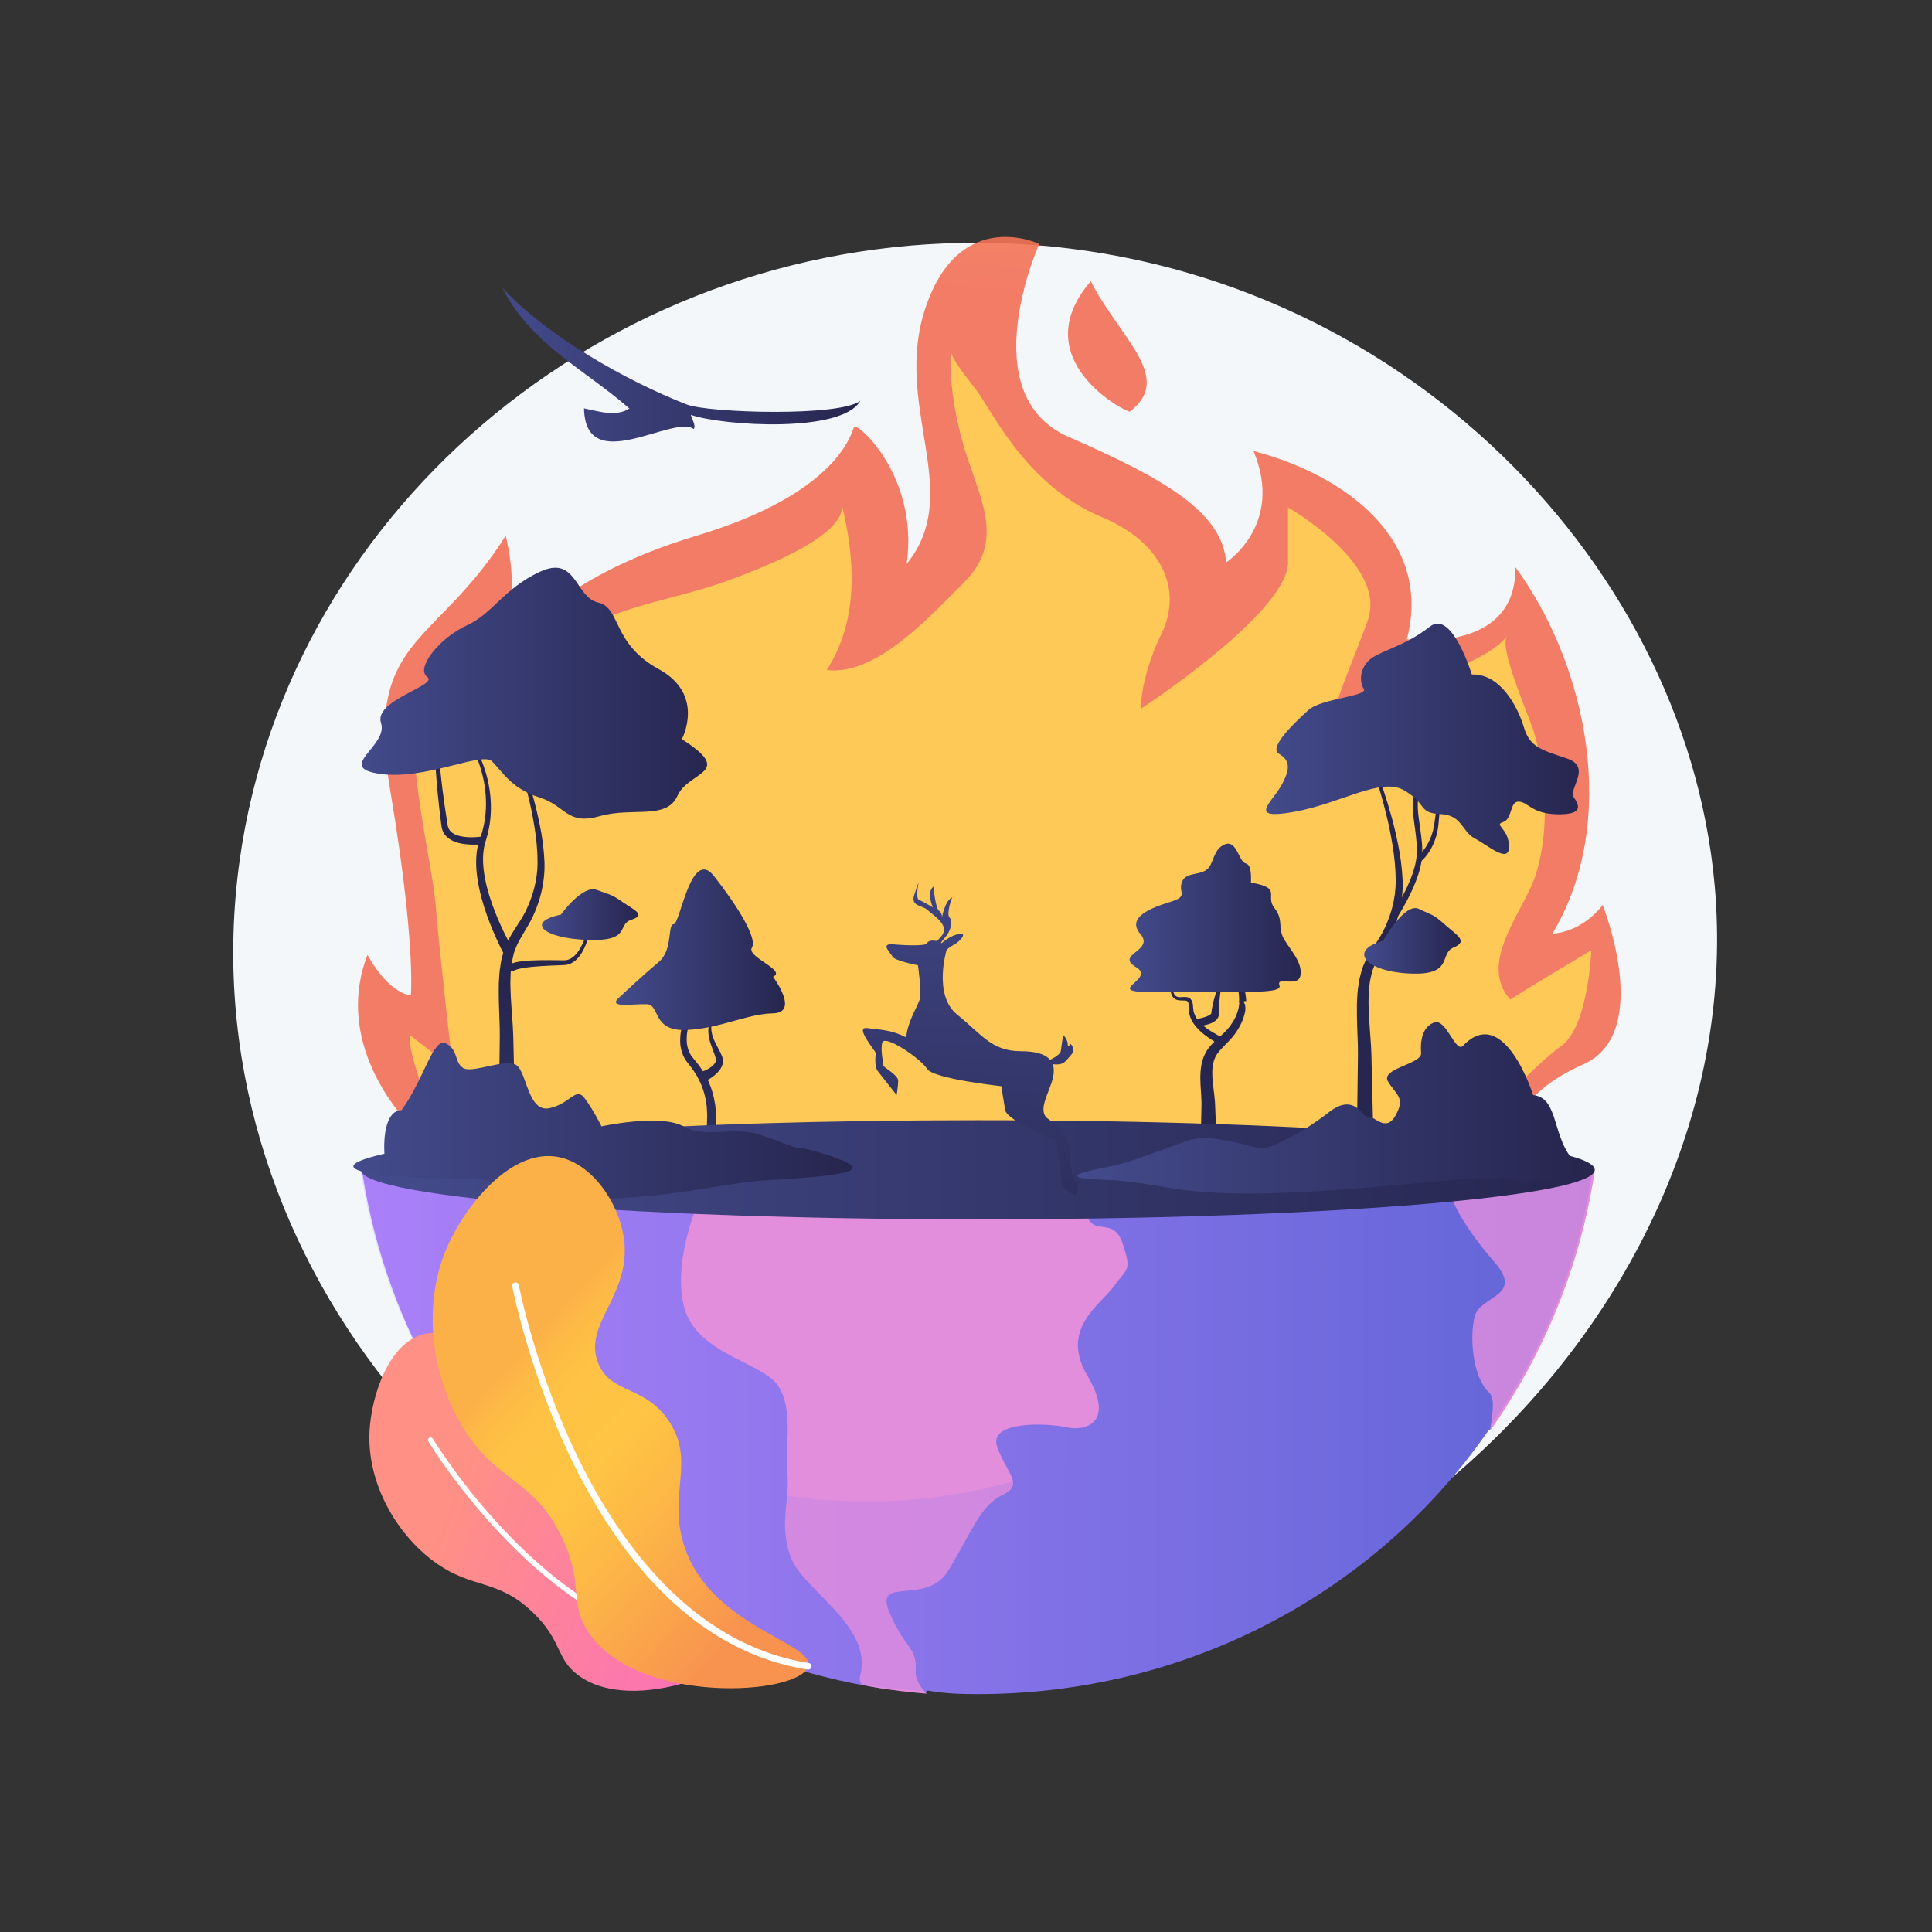 <?xml version="1.0" encoding="utf-8"?>
<!-- Generator: Adobe Illustrator 27.5.0, SVG Export Plug-In . SVG Version: 6.00 Build 0)  -->
<svg version="1.1" xmlns="http://www.w3.org/2000/svg" xmlns:xlink="http://www.w3.org/1999/xlink" x="0px" y="0px"
	 viewBox="0 0 3710 3710" style="enable-background:new 0 0 3710 3710;" xml:space="preserve">
<rect x="0" y="0" width="3710" height="3710" fill="#333333" stroke="none"/>
<g id="Illustration">
	<g>
		<path style="fill:#F4F7FA;" d="M1916.938,466.85c-729.43-21.242-1361.27,500.714-1456.73,1185.586
			C355.836,2401.25,930.285,3075.003,1637.121,3182.914c879.185,134.225,1731.944-642.277,1655.375-1484.665
			C3234.809,1063.583,2658.417,488.442,1916.938,466.85z"/>
		<g>
			<g style="opacity:0.9;">
				<linearGradient id="SVGID_1_" gradientUnits="userSpaceOnUse" x1="2137.123" y1="-1290.224" x2="1998.907" y2="578.442">
					<stop  offset="0" style="stop-color:#FFC444"/>
					<stop  offset="0.314" style="stop-color:#FBA94A"/>
					<stop  offset="0.996" style="stop-color:#F36F56"/>
				</linearGradient>
				<path style="fill:url(#SVGID_1_);" d="M788.996,2161.827c0,0-153.035-147.418-83.362-328.073
					c43.043,76.904,83.362,77.555,83.362,77.555s9.735-100.185-39.866-394.996c-49.601-294.811,85.226-270.711,221.983-487.614
					c36.151,150.627-25.302,212.886,0,208.869s92.372-126.526,366.572-208.869s297.143-198.827,302.439-208.869
					s124.642,94.393,100.97,263.095c112.442-138.577-29.135-303.492,37.215-495.175c66.35-191.683,217.259-119.382,217.259-119.382
					s-129.932,289.203,56.353,370.542s294.885,144.602,302.724,241.003c0,0,111.762-72.301,52.403-213.89
					c183.278,48.201,343.626,174.727,294.522,361.504c0,0,211.287,30.125,208.328-138.577
					c139.073,189.79,199.652,490.483,71.016,704.118c62.139-5.209,96.609-55.26,96.609-55.26s98.685,246.028-37.429,306.197
					c-136.114,60.169-133.155,138.576-133.155,138.576s-626.65,112.135-706.871,107.24c-80.221-4.895-80.221,48.489-269.597,42.885
					c-189.376-5.604-357.003-83.759-418.18-74.807C1451.113,2266.852,788.996,2161.827,788.996,2161.827z"/>
				
					<linearGradient id="SVGID_00000147918480795851365970000000365866928401544895_" gradientUnits="userSpaceOnUse" x1="1807.513" y1="3209.629" x2="1690.05" y2="4797.702">
					<stop  offset="0" style="stop-color:#FFC444"/>
					<stop  offset="0.314" style="stop-color:#FBA94A"/>
					<stop  offset="0.996" style="stop-color:#F36F56"/>
				</linearGradient>
				<path style="fill:url(#SVGID_00000147918480795851365970000000365866928401544895_);" d="M852.094,2171.784
					c-11.413-1.775-68.48-138.889-65.521-184.587c82.852,64.259,82.975,64.259,82.975,64.259s-27.063-235.162-32.98-313.647
					c-5.918-78.485-65.067-313.463-31.517-385.795c21.301-45.916,49.037-89.382,80.85-128.471
					c-24.137,29.658-26.813,187.62,22.246,190.637c34.985,2.152,69.007-67.174,87.789-91.32
					c34.703-44.613,73.496-87.106,123.009-114.834c85.875-48.091,188.521-59.482,280.05-93.602
					c36.584-13.638,232.95-83.448,216.836-147.98c27.082,108.452,33.216,224.269-28.117,320.198
					c95.783,12.003,201.252-106.47,263.184-167.907c86.311-85.62,22.836-172.721-4.119-275.78
					c-14.704-56.22-24.034-112.58-21.056-170.861c-0.905,17.702,46.125,71.019,56.474,87.449
					c20.424,32.425,40.418,65.384,63.681,95.82c45.169,59.098,100.386,108.542,169.038,137.187
					c120.332,50.209,155.649,142.593,115.305,224.936c-40.344,82.343-39.659,143.733-39.659,143.733
					s275.729-179.883,282.775-278.293V974.474c0,0,191.998,108.695,153.109,217.029c-23.879,66.519-54.401,133.304-72.887,201.6
					c69.814-23.131,137.093-60.382,203.224-92.693c40.392-19.735,108.441-41.518,137.213-78.882
					c-17.314,22.484,47.057,163.922,54.09,192.255c21.003,84.626,27.498,181.542,1.066,265.743
					c-21.719,69.187-113.082,168.808-48.932,239.9c50.874-32.683,104.397-63.651,155.649-94.724c0,0-5.915,146.515-57.204,183.371
					c-51.289,36.856-173.566,161.179-164.702,187.385c8.864,26.206-782.173,10.139-821.626,28.215
					c-39.453,18.075,98.634,11.125-53.261,40.709s-134.141-24.642-199.239-66.817c-65.098-42.176-399.435-28.117-445.314-28.117
					C1268.642,2169.447,852.094,2171.784,852.094,2171.784z"/>
			</g>
			<g>
				<g>
					
						<linearGradient id="SVGID_00000047030213668165081540000000214947134848291474_" gradientUnits="userSpaceOnUse" x1="2143.794" y1="2926.414" x2="2306.25" y2="2170.749">
						<stop  offset="0" style="stop-color:#444B8C"/>
						<stop  offset="0.996" style="stop-color:#26264F"/>
					</linearGradient>
					<path style="fill:url(#SVGID_00000047030213668165081540000000214947134848291474_);" d="M2339.498,1789.959
						c0,0,4.541,6.588,11.649,18.521c6.985,12.016,16.855,29.328,26.016,51.569c4.55,11.119,9.108,23.417,12.238,37.103
						c1.533,6.842,2.92,13.974,3.461,21.497l0.267,2.815l0.067,0.707l-2.196,0.354l-2.213,0.177v0.531v1.348
						c0,1.8,2.213,3.608,2.206,5.425c-0.048,1.867,0.737,4.074,0.535,6.118c-0.192,2.121,0.059,4.174-0.421,6.096
						c-3.084,15.925-10.555,30.883-20.423,44.109c-2.935,3.695-4.671,6.115-7.839,9.453c-2.959,3.254-5.642,5.98-8.452,8.857
						c-5.531,5.564-10.816,11.014-15.125,16.536l-2.968,4.142l-2.268,4.135l-0.286,0.509l-0.07,0.127
						c0.382-0.81,0.066-0.126,0.133-0.263l-0.141,0.342l-0.565,1.366l-1.13,2.73c-0.772,1.846-0.918,3.033-1.445,4.552
						c-1.745,6.282-2.543,13.294-2.627,20.322c-0.188,14.183,2.163,28.848,3.92,43.874c0.447,3.761,0.839,7.576,1.142,11.429
						c0.123,1.997,0.293,3.761,0.368,5.925c0.07,1.798,0.137,3.587,0.207,5.366c0.274,7.117,0.543,14.08,0.803,20.858
						c0.524,13.557,1.017,26.374,1.473,38.205c0.911,23.662,1.671,43.381,2.204,57.184c0.342,13.999,0.539,21.999,0.539,21.999
						l-34.46-0.257c0,0,0.264-7.78,0.724-21.396c0.269-13.811,0.656-33.542,1.12-57.218c0.231-11.838,0.483-24.663,0.748-38.228
						c0.135-6.782,0.269-13.75,0.409-20.871c0.036-1.781,0.072-3.571,0.106-5.37c0.043-1.433-0.019-3.279-0.022-4.913
						c-0.07-3.403-0.221-6.905-0.438-10.511c-0.8-14.416-2.517-30.21-1.344-47.121c1.13-16.727,6.019-35.593,18.595-49.458
						c5.808-6.594,11.923-12.072,17.773-17.336c2.844-2.583,5.81-5.227,8.262-7.623c2.411-2.144,5.57-5.705,7.596-7.971
						c9.334-11.104,16.68-23.586,19.992-36.659c0.526-1.647,0.841-3.219,1.065-4.748c0.238-1.594,0.63-2.983,0.784-4.74
						c0.113-1.814,0.226-3.619,0.337-5.415l-0.753-1.345c0.002,0.106-0.832-0.474-0.832,0.195v-0.158l0.82-0.317l0.391-0.633
						l0.11-2.526c-0.079-6.712-0.869-13.368-1.922-19.821c-2.166-12.938-5.796-25.037-9.575-36.044
						c-7.613-22.063-16.312-39.705-22.497-51.921c-6.336-12.194-10.371-18.859-10.371-18.859L2339.498,1789.959z"/>
					
						<linearGradient id="SVGID_00000120526586844652941220000007012557175225913789_" gradientUnits="userSpaceOnUse" x1="2089.1" y1="2914.653" x2="2251.555" y2="2158.99">
						<stop  offset="0" style="stop-color:#444B8C"/>
						<stop  offset="0.996" style="stop-color:#26264F"/>
					</linearGradient>
					<path style="fill:url(#SVGID_00000120526586844652941220000007012557175225913789_);" d="M2339.794,2005.972
						c0,0-0.459-0.476-1.32-1.369c-0.827-0.558-0.8-0.63-2.976-2.107c-1.74-1.222-4.161-2.738-6.86-4.524
						c-2.728-1.778-5.841-3.844-9.187-6.213c-6.675-4.752-14.413-10.725-21.461-18.7c-1.752-2-3.521-4.037-5.05-6.375
						c-0.789-1.139-1.613-2.254-2.373-3.431l-2.041-3.748c-2.776-4.989-4.466-10.709-5.449-16.469
						c-0.305-2.827-0.31-6.02-0.409-8.558c0.048-2.808,0.096-4.964-0.317-7.034c-0.848-4.38-2.351-5.823-7.072-6.156
						c-4.413-0.328-9.677,0.404-14.889-1.146c-2.589-0.76-5.043-2.216-6.846-4.086c-1.714-1.913-3.002-3.985-3.776-6.033
						c-1.639-4.086-2.163-7.885-2.531-11.201c-0.291-3.321-0.365-6.195-0.332-8.55c-0.046-2.361,0.139-4.194,0.161-5.452
						c0.053-1.255,0.082-1.924,0.082-1.924l3.163,0.091c0,0,0.017,0.654,0.048,1.881c0.065,1.222,0.005,3.032,0.209,5.298
						c0.123,2.276,0.385,5.021,0.868,8.105c0.541,3.051,1.31,6.502,2.868,9.699c1.553,3.234,3.99,5.815,7.62,6.521
						c3.666,0.878,8.139,0.037,13.603-0.035c2.685,0.058,6.156,0.244,9.259,2.583c3.077,2.311,4.512,5.737,5.255,8.665
						c0.813,3.012,0.921,6.155,1.048,8.606c0.291,2.712,0.44,4.837,0.829,7.239c1.163,4.592,2.762,9.061,5.367,13.029l1.88,2.974
						l2.216,2.755c1.392,1.869,3.06,3.528,4.697,5.155c6.579,6.497,13.966,11.482,20.504,15.483c3.281,2,6.365,3.757,9.158,5.317
						c2.798,1.588,5.247,2.892,7.399,4.183c1.779,0.933,4.738,3.037,5.865,3.992c0.923,0.834,1.413,1.279,1.413,1.279
						L2339.794,2005.972z"/>
					
						<linearGradient id="SVGID_00000011024949557955016390000003574867688426527158_" gradientUnits="userSpaceOnUse" x1="2110.481" y1="2919.25" x2="2272.936" y2="2163.588">
						<stop  offset="0" style="stop-color:#444B8C"/>
						<stop  offset="0.996" style="stop-color:#26264F"/>
					</linearGradient>
					<path style="fill:url(#SVGID_00000011024949557955016390000003574867688426527158_);" d="M2295.75,1957.416
						c0,0,0.438-0.12,1.26-0.344c0.551-0.124,1.231-0.278,2.029-0.458c0.61-0.122,1.31-0.263,2.094-0.42
						c3.026-0.584,7.183-1.466,11.81-2.887c2.327-0.705,4.658-1.673,6.947-2.684c2.199-1.005,4.199-2.417,5.175-3.349
						c0.466-0.506,0.685-0.688,0.774-0.897c0.014-0.05,0.058-0.095,0.13-0.149c0.099-0.218,0.111-0.797,0.171-1.18l0.32-2.653
						c0.51-3.902,1.164-7.335,1.87-10.948c1.498-7.115,3.228-14.125,5.327-20.594c2.077-6.468,4.3-12.428,6.589-17.405
						c1.18-2.474,2.416-4.689,3.584-6.606c1.262-1.885,2.283-3.537,3.464-4.728c0.565-0.589,1.072-1.114,1.51-1.571
						c0.519-0.4,0.993-0.702,1.353-0.955c0.723-0.488,1.108-0.748,1.108-0.748l0.546,0.813c0,0-0.272,0.331-0.777,0.952
						c-0.243,0.3-0.538,0.671-0.889,1.107c-0.269,0.512-0.577,1.101-0.923,1.76c-0.745,1.232-1.32,3.026-2.012,4.955
						c-0.623,2.001-1.236,4.275-1.75,6.824c-2.312,10.084-3.735,24.042-4.478,37.825c-0.178,3.393-0.32,6.982-0.277,10.018
						l0.055,2.532c-0.007,0.475,0.072,0.765-0.007,1.389c-0.065,0.792-0.159,1.591-0.281,2.382
						c-0.481,3.135-2.067,5.974-3.759,7.933c-3.44,4.033-7.185,5.78-10.432,7.376c-3.281,1.395-6.37,2.353-9.146,3.07
						c-5.555,1.522-10.094,2.266-13.122,2.903c-1.25,0.25-2.231,0.447-2.899,0.581c-0.777,0.211-1.19,0.324-1.19,0.324
						L2295.75,1957.416z"/>
				</g>
				
					<linearGradient id="SVGID_00000145057064923706439820000008457923663165221536_" gradientUnits="userSpaceOnUse" x1="2162.227" y1="1762.584" x2="2504.816" y2="1762.584">
					<stop  offset="0" style="stop-color:#444B8C"/>
					<stop  offset="0.996" style="stop-color:#26264F"/>
				</linearGradient>
				<path style="fill:url(#SVGID_00000145057064923706439820000008457923663165221536_);" d="M2402.42,1694.939
					c-0.569-0.097-0.107-1.706-0.098-3.241c0.051-8.978,0.8-31.572-10.297-33.791c-12.994-2.599-16.892-46.127-40.28-36.382
					c-23.388,9.745-20.14,38.981-35.732,49.376s-40.28,3.898-46.777,24.038s13.643,25.987-22.089,37.032
					c-35.732,11.045-85.108,29.236-57.172,61.72c27.936,32.484-50.218,38.981-8.218,63.669
					c42.001,24.688-78.84,50.675,47.198,47.427c126.039-3.248,235.185,7.146,228.039-12.344s36.382,5.197,40.28-19.49
					c3.898-24.688-17.542-46.127-31.185-68.866s0-36.382-18.841-60.42C2428.408,1719.627,2463.49,1705.334,2402.42,1694.939z"/>
			</g>
			<g>
				<g>
					
						<linearGradient id="SVGID_00000151531768156385204120000006662925821767828404_" gradientUnits="userSpaceOnUse" x1="811.969" y1="2656.589" x2="974.424" y2="1900.926">
						<stop  offset="0" style="stop-color:#444B8C"/>
						<stop  offset="0.996" style="stop-color:#26264F"/>
					</linearGradient>
					<path style="fill:url(#SVGID_00000151531768156385204120000006662925821767828404_);" d="M992.108,1435.432
						c0,0,4.832,11.826,12.185,32.84c3.642,10.527,7.961,23.35,12.483,38.206c4.447,14.876,9.382,31.706,13.778,50.356
						c4.408,18.64,8.728,38.993,11.685,60.892c1.339,10.971,2.594,22.277,3.077,33.964l0.257,4.385l0.022,4.552
						c-0.005,2.893-0.01,5.801-0.014,8.723c-0.462,6.057-0.55,12.419-1.493,18.439c-2.877,24.537-10.019,48.936-21.105,72.748
						c-11.17,23.446-27.424,43.756-34.777,65.662l-1.38,4.085l-0.346,1.02c0.272-1.047,0.039-0.124,0.082-0.282l-0.063,0.291
						l-0.127,0.581l-0.505,2.325l-2.022,9.296c-1.687,6.362-1.793,11.954-2.536,17.783c-0.832,5.636-0.837,11.86-1.06,17.9
						c-0.334,6.026-0.173,12.148-0.002,18.245c0.563,24.383,3.026,48.695,4.464,72.816c0.279,6.092,0.673,12.026,0.846,18.109
						c0.137,5.842,0.274,11.628,0.411,17.352c0.272,11.448,0.536,22.648,0.796,33.551c0.517,21.806,1.007,42.422,1.457,61.452
						c0.904,38.061,1.656,69.778,2.183,91.98c0.339,22.32,0.531,35.073,0.531,35.073l-34.46-0.153c0,0,0.267-12.623,0.731-34.713
						c0.276-22.207,0.671-53.931,1.142-92.001c0.236-19.034,0.493-39.655,0.764-61.466c0.135-10.905,0.274-22.108,0.416-33.558
						c0.07-5.725,0.142-11.512,0.214-17.355c0.046-5.601-0.13-11.454-0.185-17.252c-0.534-23.411-2.156-48.152-1.834-73.74
						c0.055-6.395,0.122-12.814,0.707-19.342c0.481-6.515,0.702-12.927,1.918-19.786c1.067-6.672,1.776-13.786,3.586-19.655
						l2.356-9.216l0.589-2.305l0.457-1.72l0.454-1.221l1.827-4.874c4.978-12.949,11.964-24.409,18.87-35.162
						c3.413-5.28,6.819-10.549,10.216-15.802l4.651-7.583l4.509-8.211c10.752-21.099,18.538-44.181,21.961-66.828
						c1.11-5.712,1.327-11.185,2-16.75c0.111-2.92,0.221-5.826,0.329-8.716l0.135-4.101l-0.099-4.218
						c-0.055-11.217-0.875-22.226-1.788-32.946c-2.108-21.438-5.63-41.624-9.314-60.166c-3.671-18.558-7.954-35.403-11.829-50.308
						c-3.952-14.89-7.779-27.776-11.016-38.361c-6.562-21.163-10.908-33.009-10.908-33.009L992.108,1435.432z"/>
					
						<linearGradient id="SVGID_00000183930153172349657770000012548416055340184493_" gradientUnits="userSpaceOnUse" x1="725.28" y1="2637.952" x2="887.736" y2="1882.289">
						<stop  offset="0" style="stop-color:#444B8C"/>
						<stop  offset="0.996" style="stop-color:#26264F"/>
					</linearGradient>
					<path style="fill:url(#SVGID_00000183930153172349657770000012548416055340184493_);" d="M968.323,1833.347
						c0,0-0.805-1.514-2.315-4.352c-1.469-2.813-3.57-6.928-6.13-12.207c-5.113-10.559-12.139-25.743-19.393-44.476
						c-7.223-18.729-14.826-40.993-20.194-65.722c-2.659-12.361-4.733-25.345-5.577-38.741c-0.8-13.376-0.502-27.223,2.324-40.872
						c0.865-3.386,1.433-6.817,2.632-10.13l3.07-9.461l3.041-9.342c0.904-3.08,1.483-6.074,2.247-9.102
						c1.649-5.953,2.382-12.244,3.416-18.344c0.764-6.143,1.288-12.267,1.599-18.292c0.079-6.038,0.397-11.989-0.026-17.809
						c-0.151-2.91-0.195-5.798-0.428-8.639c-0.296-2.837-0.584-5.641-0.87-8.406c-0.44-5.553-1.62-10.854-2.351-16.046
						c-1.087-5.122-2.053-10.108-3.276-14.816c-2.469-9.408-5.084-17.972-8.024-25.31c-1.349-3.725-2.839-7.106-4.257-10.215
						c-1.324-3.162-2.812-5.913-4.103-8.43c-1.238-2.556-2.567-4.685-3.692-6.559c-1.106-1.892-2.077-3.479-2.981-4.66
						c-1.728-2.439-2.651-3.74-2.651-3.74l3.908-3.175c0,0,1.031,1.352,2.969,3.886c1.017,1.245,2.091,2.872,3.317,4.806
						c1.247,1.923,2.721,4.119,4.091,6.712c1.433,2.564,3.079,5.38,4.558,8.586c1.579,3.163,3.238,6.606,4.759,10.388
						c3.293,7.469,6.293,16.174,9.175,25.788c1.428,4.81,2.606,9.91,3.909,15.166c0.947,5.328,2.349,10.777,3.009,16.507
						c0.394,2.857,0.796,5.752,1.202,8.684c0.344,2.939,0.5,5.936,0.762,8.957c0.642,6.04,0.541,12.251,0.671,18.566
						c-0.25,12.658-1.178,25.64-3.976,38.891c-0.704,3.287-1.291,6.716-2.118,9.929c-0.904,3.139-1.808,6.288-2.716,9.443
						l-2.695,9.402c-0.966,2.92-1.344,6.047-2.022,9.064c-2.108,12.28-1.971,25.039-0.786,37.49
						c1.221,12.474,3.603,24.706,6.548,36.403c5.94,23.412,14.023,44.692,21.651,62.575c7.654,17.895,14.99,32.403,20.278,42.421
						c2.646,5.01,4.805,8.894,6.288,11.507c1.481,2.568,2.271,3.937,2.271,3.937L968.323,1833.347z"/>
					
						<linearGradient id="SVGID_00000040558555535369741430000003244063740491459495_" gradientUnits="userSpaceOnUse" x1="647.737" y1="2621.282" x2="810.192" y2="1865.62">
						<stop  offset="0" style="stop-color:#444B8C"/>
						<stop  offset="0.996" style="stop-color:#26264F"/>
					</linearGradient>
					<path style="fill:url(#SVGID_00000040558555535369741430000003244063740491459495_);" d="M928.046,1620.871
						c0,0-0.973,0.113-2.803,0.324c-1.781,0.18-4.363,0.405-7.649,0.569c-6.572,0.282-15.973,0.532-27.386-1.157
						c-5.694-0.873-11.918-2.212-18.355-4.886c-6.358-2.611-13.204-6.824-18.119-13.625c-2.404-3.395-4.173-7.315-5.221-11.38
						c-0.945-4.358-1.142-7.539-1.62-11.1c-0.856-7.023-1.726-14.157-2.594-21.291c-0.925-7.113-1.553-14.336-2.334-21.384
						c-0.74-7.061-1.469-14.01-2.173-20.734c-0.673-6.728-1.072-13.269-1.584-19.448c-0.478-6.183-0.933-12.029-1.351-17.426
						c-0.546-5.367-0.43-10.419-0.589-14.836c-0.096-4.429-0.183-8.289-0.252-11.469c-0.135-6.352-0.214-9.983-0.214-9.983
						l7.538,0.137c0,0,0.192,3.551,0.526,9.765c0.166,3.104,0.37,6.873,0.601,11.196c0.293,4.326,0.32,9.179,1.034,14.527
						c0.584,5.336,1.214,11.117,1.882,17.231c0.702,6.111,1.296,12.562,2.175,19.217c0.911,6.652,1.851,13.526,2.805,20.51
						c0.995,6.987,1.832,14.066,2.985,21.175c1.091,7.103,2.185,14.207,3.259,21.199c0.546,3.437,1.041,7.253,1.671,9.657
						c0.796,2.624,1.964,4.984,3.514,7.048c3.159,4.086,7.863,6.985,12.925,8.86c5.048,1.924,10.358,2.933,15.326,3.526
						c9.983,1.168,18.656,0.697,24.607,0.244c2.988-0.244,5.322-0.522,6.887-0.73c1.512-0.222,2.32-0.341,2.32-0.341
						L928.046,1620.871z"/>
					
						<linearGradient id="SVGID_00000052803283857222707640000017323925367075875479_" gradientUnits="userSpaceOnUse" x1="869.991" y1="2669.063" x2="1032.447" y2="1913.4">
						<stop  offset="0" style="stop-color:#444B8C"/>
						<stop  offset="0.996" style="stop-color:#26264F"/>
					</linearGradient>
					<path style="fill:url(#SVGID_00000052803283857222707640000017323925367075875479_);" d="M1135.444,1775.15
						c0,0-0.442,3.281-1.599,8.866c-1.173,5.588-3.031,13.544-6.235,22.866c-1.613,4.656-3.57,9.652-6.072,14.793
						c-2.526,5.122-5.517,10.454-9.567,15.471c-4.034,4.973-9.086,9.843-15.701,12.89c-3.252,1.558-6.868,2.608-10.557,2.96
						c-1.94,0.223-3.574,0.285-5.142,0.337l-4.841,0.188c-25.737,0.937-51.469,2.062-69.925,5.152
						c-9.137,1.479-16.596,3.667-19.92,5.74c-1.704,1.017-1.947,1.681-1.805,1.528c0.065-0.105,0.209-0.463,0.132-0.421
						l-14.663-1.769c0.087,0.106,0.089-2.022,1.637-4.768c1.514-2.836,4.509-5.447,7.779-7.108
						c6.608-3.402,15.048-5.02,25.023-6.215c19.893-2.281,45.825-2.044,71.62-1.694l4.824,0.057c1.654,0.033,3.233,0.035,4.493-0.06
						c2.711-0.107,5.372-0.728,7.894-1.784c5.098-2.007,9.55-5.761,13.307-9.952c3.776-4.209,6.807-8.987,9.411-13.662
						c2.591-4.699,4.704-9.374,6.478-13.771c3.538-8.809,5.75-16.484,7.168-21.866c1.404-5.402,1.978-8.492,1.978-8.492
						L1135.444,1775.15z"/>
				</g>
				
					<linearGradient id="SVGID_00000005949575099475137770000007380347178045995191_" gradientUnits="userSpaceOnUse" x1="680.816" y1="1331.093" x2="1372.222" y2="1331.093">
					<stop  offset="0" style="stop-color:#444B8C"/>
					<stop  offset="0.996" style="stop-color:#26264F"/>
				</linearGradient>
				<path style="fill:url(#SVGID_00000005949575099475137770000007380347178045995191_);" d="M1309.296,1419.524
					c0,0,45.947-85.33-44.306-134.559c-90.253-49.229-72.202-118.149-116.508-127.995c-44.306-9.846-41.024-91.894-111.585-59.075
					c-70.561,32.819-90.253,80.407-141.123,103.381c-50.87,22.973-98.458,82.048-75.484,98.458
					c22.974,16.41-103.381,44.306-88.612,88.612c14.769,44.306-89.38,85.74-1.205,97.842s194.838-43.691,214.53-23.999
					c19.692,19.692,37.742,52.511,90.253,68.92c52.511,16.41,52.511,54.16,116.508,36.105
					c63.997-18.055,127.995,8.201,149.328-39.387S1412.677,1485.163,1309.296,1419.524z"/>
				
					<linearGradient id="SVGID_00000001652959711782895780000010491476382469396647_" gradientUnits="userSpaceOnUse" x1="1040.677" y1="1756.416" x2="1225.926" y2="1756.416">
					<stop  offset="0" style="stop-color:#444B8C"/>
					<stop  offset="0.996" style="stop-color:#26264F"/>
				</linearGradient>
				<path style="fill:url(#SVGID_00000001652959711782895780000010491476382469396647_);" d="M1077.1,1756.332
					c0,0,41.229-57.844,68.92-47.383c27.691,10.461,26.46,7.35,49.229,23.059c22.768,15.709,46.152,24.939,17.23,34.17
					c-28.922,9.23,1.231,41.844-84.304,38.768S1008.795,1770.485,1077.1,1756.332z"/>
			</g>
			<g>
				<g>
					
						<linearGradient id="SVGID_00000098194436591856762200000006038760204674047676_" gradientUnits="userSpaceOnUse" x1="2397.907" y1="2981.042" x2="2560.363" y2="2225.379">
						<stop  offset="0" style="stop-color:#444B8C"/>
						<stop  offset="0.996" style="stop-color:#26264F"/>
					</linearGradient>
					<path style="fill:url(#SVGID_00000098194436591856762200000006038760204674047676_);" d="M2640.028,1471.583
						c0,0,4.832,11.826,12.185,32.84c3.642,10.527,7.961,23.35,12.483,38.206c4.447,14.876,9.382,31.706,13.778,50.356
						c4.408,18.64,8.728,38.992,11.685,60.891c1.339,10.971,2.594,22.277,3.077,33.964l0.257,4.385l0.021,4.552
						c-0.005,2.893-0.01,5.801-0.014,8.723c-0.461,6.057-0.551,12.419-1.493,18.44c-2.877,24.537-10.019,48.936-21.105,72.748
						c-11.17,23.446-27.424,43.756-34.778,65.662l-1.38,4.086l-0.346,1.02c0.272-1.047,0.039-0.124,0.082-0.282l-0.063,0.291
						l-0.127,0.581l-0.505,2.325l-2.022,9.296c-1.687,6.362-1.793,11.954-2.536,17.783c-0.832,5.636-0.836,11.86-1.06,17.9
						c-0.334,6.026-0.173,12.148-0.002,18.245c0.563,24.383,3.026,48.695,4.464,72.816c0.279,6.092,0.673,12.026,0.846,18.109
						c0.137,5.842,0.274,11.628,0.411,17.352c0.272,11.448,0.536,22.648,0.796,33.551c0.517,21.806,1.007,42.422,1.457,61.452
						c0.904,38.061,1.656,69.778,2.183,91.98c0.339,22.32,0.531,35.073,0.531,35.073l-34.46-0.153c0,0,0.267-12.623,0.731-34.713
						c0.276-22.207,0.671-53.931,1.142-92.001c0.236-19.034,0.493-39.655,0.764-61.466c0.135-10.905,0.274-22.108,0.416-33.558
						c0.07-5.725,0.142-11.512,0.214-17.355c0.046-5.601-0.13-11.454-0.185-17.251c-0.534-23.411-2.156-48.153-1.834-73.74
						c0.055-6.395,0.123-12.813,0.707-19.342c0.481-6.515,0.702-12.927,1.918-19.786c1.067-6.672,1.776-13.786,3.586-19.655
						l2.356-9.216l0.589-2.305l0.457-1.72l0.454-1.22l1.827-4.874c4.978-12.949,11.964-24.409,18.87-35.162
						c3.413-5.28,6.819-10.549,10.216-15.802l4.651-7.583l4.509-8.211c10.752-21.099,18.538-44.181,21.961-66.828
						c1.111-5.712,1.327-11.185,2-16.751c0.111-2.92,0.221-5.826,0.329-8.716l0.135-4.101l-0.098-4.218
						c-0.055-11.217-0.875-22.226-1.789-32.946c-2.108-21.438-5.629-41.624-9.314-60.166c-3.671-18.558-7.954-35.403-11.829-50.308
						c-3.952-14.89-7.779-27.776-11.016-38.361c-6.562-21.163-10.908-33.009-10.908-33.009L2640.028,1471.583z"/>
					
						<linearGradient id="SVGID_00000062174257600029243260000004099795576587674270_" gradientUnits="userSpaceOnUse" x1="2422.468" y1="2986.323" x2="2584.923" y2="2230.66">
						<stop  offset="0" style="stop-color:#444B8C"/>
						<stop  offset="0.996" style="stop-color:#26264F"/>
					</linearGradient>
					<path style="fill:url(#SVGID_00000062174257600029243260000004099795576587674270_);" d="M2671.019,1758.479
						c0,0,2.228-3.252,5.997-9.276c3.743-5.992,8.971-14.661,14.728-25.331c5.74-10.669,12.045-23.346,17.572-37.334
						c2.692-7.008,5.271-14.322,7.233-21.861c0.962-3.772,1.942-7.574,2.498-11.419l0.507-2.881l0.223-1.255l0.144-1.527l0.57-6.113
						c0.442-7.79,0.394-15.601-0.271-23.543c-0.529-7.865-1.563-15.661-2.534-23.227c-2.053-15.15-4.142-29.528-4.529-42.193
						c-0.144-3.153,0.005-6.232-0.002-9.127c0.108-2.912,0.435-5.697,0.627-8.299c0.745-5.213,1.555-9.767,2.8-13.42
						c0.933-3.723,2.344-6.447,3.149-8.349c0.839-1.89,1.286-2.899,1.286-2.899l8.004,4.135c0,0-0.368,0.87-1.058,2.5
						c-0.661,1.641-1.868,3.945-2.625,7.213c-1.058,3.149-1.711,7.198-2.339,11.859c-0.139,2.374-0.416,4.875-0.485,7.554
						c0.046,2.7-0.072,5.513,0.098,8.492c0.49,11.907,2.663,25.923,4.906,41.163c1.067,7.648,2.212,15.579,2.861,23.794
						c0.779,8.115,0.954,16.719,0.534,25.275l-0.502,6.119l-0.127,1.528l-0.264,1.77l-0.514,3.156
						c-0.577,4.244-1.574,8.324-2.563,12.375c-2.012,8.087-4.632,15.787-7.367,23.136c-5.598,14.642-11.939,27.743-17.711,38.762
						c-5.788,11.016-11.038,19.946-14.817,26.148c-3.762,6.168-6.122,9.701-6.122,9.701L2671.019,1758.479z"/>
					
						<linearGradient id="SVGID_00000142149477500794680620000014390468119252833710_" gradientUnits="userSpaceOnUse" x1="2446.475" y1="2991.484" x2="2608.931" y2="2235.821">
						<stop  offset="0" style="stop-color:#444B8C"/>
						<stop  offset="0.996" style="stop-color:#26264F"/>
					</linearGradient>
					<path style="fill:url(#SVGID_00000142149477500794680620000014390468119252833710_);" d="M2721.474,1645.148
						c0,0,0.358-0.278,1.031-0.798c0.69-0.567,1.726-1.463,3.017-2.677c2.572-2.443,6.12-6.232,9.791-11.296
						c1.824-2.537,3.721-5.361,5.502-8.494c1.791-3.121,3.601-6.489,5.12-10.136c1.658-3.588,2.997-7.468,4.295-11.427
						c0.579-2.006,1.164-4.029,1.75-6.059l1.351-6.228c0.88-4.241,1.301-8.264,1.971-12.754c0.586-4.294,1.163-8.52,1.721-12.61
						c0.562-4.093,1.553-8.158,2.255-11.941c0.627-3.819,1.873-7.322,2.735-10.592c0.772-3.278,2.272-6.186,3.216-8.795
						c1.223-2.569,2.433-4.783,3.716-6.524c0.704-0.851,1.334-1.61,1.88-2.271c0.688-0.621,1.363-1.113,1.875-1.51
						c1.113-0.778,2.06-1.012,2-1.032l1.558,4.67c-0.014,0.051-0.207,0.063-0.75,0.496c-0.283,0.251-0.63,0.561-1.038,0.925
						c-0.377,0.515-0.813,1.106-1.3,1.768c-0.916,1.384-1.894,3.373-2.856,5.668c-0.745,2.476-1.978,5.044-2.57,8.25
						c-0.666,3.15-1.695,6.466-2.115,10.155c-0.5,3.683-1.255,7.424-1.625,11.531c-0.365,4.112-0.743,8.361-1.125,12.679
						c-0.426,4.101-0.712,8.875-1.423,13.29l-1.132,6.723c-0.526,2.211-1.051,4.413-1.57,6.598c-1.192,4.33-2.45,8.597-4.065,12.588
						c-1.471,4.043-3.269,7.822-5.074,11.345c-1.798,3.534-3.743,6.756-5.637,9.671c-3.817,5.822-7.61,10.295-10.483,13.294
						c-1.445,1.496-2.646,2.64-3.514,3.424c-0.923,0.788-1.416,1.208-1.416,1.208L2721.474,1645.148z"/>
				</g>
				
					<linearGradient id="SVGID_00000075857211636492034680000010050235091624112791_" gradientUnits="userSpaceOnUse" x1="2418.805" y1="1418.673" x2="3044.633" y2="1418.673">
					<stop  offset="0" style="stop-color:#444B8C"/>
					<stop  offset="0.996" style="stop-color:#26264F"/>
				</linearGradient>
				<path style="fill:url(#SVGID_00000075857211636492034680000010050235091624112791_);" d="M2826.33,1295.223
					c0,0-38.077-124.702-79.961-92.336c-41.884,32.365-73.298,39.981-104.711,56.163c-31.413,16.183-32.365,49.5-22.846,63.779
					c9.519,14.279-81.865,18.086-106.615,40.933c-24.75,22.846-77.105,71.394-56.163,83.769
					c20.942,12.375,22.846,28.558,3.808,61.875c-19.039,33.317-64.731,65.682,25.702,49.5
					c90.433-16.183,166.586-67.586,211.326-40.933s25.94,43.342,68.776,45.231c42.836,1.889,40.695,33.302,66.396,46.867
					c25.702,13.565,66.396,49.976,65.682,14.993s-29.985-40.695-11.423-46.406c18.562-5.712,12.137-40.695,30.699-39.267
					s24.274,23.56,74.25,24.274c49.976,0.714,41.409-17.135,30.699-32.841c-10.709-15.707,35.697-57.829-12.851-74.25
					c-48.548-16.421-71.394-21.418-82.817-59.971S2881.304,1293.081,2826.33,1295.223z"/>
				
					<linearGradient id="SVGID_00000103954853301070857010000003118965921916286107_" gradientUnits="userSpaceOnUse" x1="2619.676" y1="1806.768" x2="2804.925" y2="1806.768">
					<stop  offset="0" style="stop-color:#444B8C"/>
					<stop  offset="0.996" style="stop-color:#26264F"/>
				</linearGradient>
				<path style="fill:url(#SVGID_00000103954853301070857010000003118965921916286107_);" d="M2656.099,1806.658
					c0,0,41.229-74.7,68.92-61.19c27.691,13.509,26.46,9.491,49.229,29.778c22.768,20.287,46.152,32.207,17.23,44.127
					c-28.922,11.92,1.231,54.038-84.304,50.065C2621.639,1865.465,2587.794,1824.936,2656.099,1806.658z"/>
			</g>
			<g>
				<g>
					
						<linearGradient id="SVGID_00000067228804952701218170000016830415513272085899_" gradientUnits="userSpaceOnUse" x1="1205.512" y1="2741.194" x2="1367.967" y2="1985.532">
						<stop  offset="0" style="stop-color:#444B8C"/>
						<stop  offset="0.996" style="stop-color:#26264F"/>
					</linearGradient>
					<path style="fill:url(#SVGID_00000067228804952701218170000016830415513272085899_);" d="M1330.585,1946.52
						c0,0-0.466,1.009-1.344,2.9c-0.839,1.946-2.096,4.825-3.418,8.604c-1.399,3.751-2.788,8.411-4.18,13.778
						c-1.156,5.396-2.517,11.522-2.829,18.198c-0.334,6.631-0.32,13.898,1.565,20.994c1.822,7.058,4.803,14.177,9.954,20.041
						c5.702,7.281,11.646,13.724,17.1,22.408l4.161,6.214l3.553,6.527l3.555,6.569c1.202,2.187,1.993,4.58,3.005,6.865
						c4.13,9.131,6.92,18.815,9.187,28.383c0.882,4.833,1.858,9.63,2.618,14.385c0.425,4.78,0.846,9.502,1.26,14.147
						c0.493,4.654,0.168,9.191,0.284,13.659c0.005,2.232,0.01,4.44,0.014,6.621c-0.026,2.053-0.051,4.082-0.075,6.083
						c-0.132,8.18-0.257,15.913-0.37,23.052c-0.188,7.18,0.228,13.426,0.284,19.133c0.087,5.665,0.265,10.594,0.579,14.643
						c0.269,4.02,0.399,7.308,0.62,9.332c0.195,2.06,0.298,3.159,0.298,3.159l-19.583,2.04c0,0-0.087-1.273-0.248-3.661
						c-0.185-2.42-0.219-5.679-0.382-9.976c-0.207-4.267-0.248-9.447-0.171-15.385c0.106-5.892-0.108-12.739,0.281-19.828
						c0.32-7.133,0.666-14.86,1.031-23.032c0.087-2.087,0.173-4.203,0.262-6.344c0.05-2.015,0.101-4.055,0.154-6.118
						c0.002-4.114,0.452-8.373,0.106-12.612c-0.252-4.254-0.512-8.579-0.772-12.958c-0.574-4.323-1.344-8.666-2-13.073
						c-1.81-8.679-4.043-17.459-7.543-25.786c-0.856-2.086-1.481-4.274-2.524-6.282l-3.065-6.043l-3.046-6.036l-3.538-5.602
						c-4.221-7.424-10.538-14.847-15.639-21.763c-6.459-7.837-10.081-17.166-12.028-25.918c-2.024-8.849-1.781-17.281-1.18-24.829
						c0.596-7.599,2.274-14.276,3.723-20.162c1.683-5.818,3.339-10.812,4.961-14.825c1.551-4.04,3-7.129,3.99-9.249
						c1.062-2.127,1.63-3.261,1.63-3.261L1330.585,1946.52z"/>
					
						<linearGradient id="SVGID_00000090261081726097913480000003335978005515666856_" gradientUnits="userSpaceOnUse" x1="1215.94" y1="2743.531" x2="1378.395" y2="1987.867">
						<stop  offset="0" style="stop-color:#444B8C"/>
						<stop  offset="0.996" style="stop-color:#26264F"/>
					</linearGradient>
					<path style="fill:url(#SVGID_00000090261081726097913480000003335978005515666856_);" d="M1344.912,2058.657
						c0,0,0.469-0.119,1.351-0.341c1.084-0.288,1.44-0.368,2.904-0.857c2.685-0.915,6.699-2.573,11.132-5.124
						c4.334-2.555,9.298-6.148,12.252-10.455c0.74-1.063,1.288-2.137,1.692-3.201l0.243-0.793l0.139-0.401l0.019-0.051l0.01-0.025
						c-0.082,1.449-0.022,0.376-0.038,0.688l0.01-0.177l0.022-0.354c0.019-0.836,0.19-2.135,0.087-2.602
						c-0.096-0.47-0.132-0.934-0.144-1.461l-0.534-2.383c-0.394-1.626-0.95-3.354-1.526-5.091
						c-2.432-7.009-5.514-14.334-7.812-21.46c-1.154-3.572-2.151-7.091-2.892-10.502c-0.704-3.416-1.312-6.675-1.466-9.76
						c-0.353-3.044-0.132-5.901-0.086-8.384c0.281-2.492,0.613-4.654,0.928-6.407c0.983-3.439,1.543-5.404,1.543-5.404l3.913,1.156
						c0,0-0.279,1.814-0.762,4.987c-0.077,1.602-0.123,3.549-0.101,5.756c0.257,2.227,0.351,4.714,1.024,7.403
						c0.469,2.69,1.394,5.563,2.418,8.557c1.058,2.995,2.38,6.103,3.872,9.288c2.988,6.398,6.795,12.96,10.396,20.209
						c0.884,1.844,1.767,3.719,2.553,5.759l1.13,3.142c0.341,1.357,0.639,2.777,0.882,4.182c0.236,1.407,0.175,2.028,0.276,3.073
						l0.024,0.354l0.012,0.177l-0.048,0.838l-0.014,0.123l-0.132,0.983l-0.303,1.963c-0.529,2.543-1.394,4.907-2.447,6.999
						c-4.341,8.355-10.314,13.443-15.401,17.512c-5.197,3.952-9.882,6.636-13.415,8.383c-1.651,0.836-3.788,1.7-4.435,1.952
						c-0.846,0.332-1.298,0.509-1.298,0.509L1344.912,2058.657z"/>
				</g>
				
					<linearGradient id="SVGID_00000113318951627983990320000005064821217876888991_" gradientUnits="userSpaceOnUse" x1="1182.71" y1="1823.797" x2="1507.442" y2="1823.797">
					<stop  offset="0" style="stop-color:#444B8C"/>
					<stop  offset="0.996" style="stop-color:#26264F"/>
				</linearGradient>
				<path style="fill:url(#SVGID_00000113318951627983990320000005064821217876888991_);" d="M1187.865,1916.325
					c5.706-5.435,50.46-46.767,77.536-69.536s15.999-71.997,28.307-71.997c12.307,0,33.229-148.917,77.535-92.304
					s83.689,119.38,72.613,137.225c-11.077,17.846,67.69,43.691,40.614,55.998c0,0,51.69,68.92,0,70.151
					c-51.69,1.231-102.15,29.537-167.378,31.999c-65.228,2.462-49.229-48.564-75.074-49.512
					C1216.172,1927.402,1166.637,1936.546,1187.865,1916.325z"/>
			</g>
			
				<linearGradient id="SVGID_00000125566225591972644050000016953438866455803292_" gradientUnits="userSpaceOnUse" x1="2404.959" y1="261.762" x2="2310.171" y2="403.178">
				<stop  offset="0" style="stop-color:#FFC444"/>
				<stop  offset="0.314" style="stop-color:#FBA94A"/>
				<stop  offset="0.996" style="stop-color:#F36F56"/>
			</linearGradient>
			<path style="opacity:0.9;fill:url(#SVGID_00000125566225591972644050000016953438866455803292_);" d="M2094.643,539.989
				c-130.077,151.202,70.794,253.572,74.928,250.434C2255.838,724.946,2149.035,648.024,2094.643,539.989z"/>
			
				<linearGradient id="SVGID_00000151522202908081177820000004073091846224458658_" gradientUnits="userSpaceOnUse" x1="964.471" y1="700.265" x2="1652.131" y2="700.265">
				<stop  offset="0" style="stop-color:#444B8C"/>
				<stop  offset="0.996" style="stop-color:#26264F"/>
			</linearGradient>
			<path style="fill:url(#SVGID_00000151522202908081177820000004073091846224458658_);" d="M1318.865,776.791
				c41.438,16.112,294.301,23.975,333.266-7.21c-34.677,62.4-260.931,48.792-325.542,27.129c1.691,6.991,10.451,21.425,5.571,27.007
				c-40.092-28.064-207.731,93.75-210.73-39.603c27.604,5.605,61.128,17.105,87.199,0.363
				c-85.89-75.13-189.367-123.349-244.157-231.803C1050.255,645.513,1204.33,732.26,1318.865,776.791z"/>
			<g>
				<g>
					<g>
						
							<linearGradient id="SVGID_00000176730444289115300760000012570499157255640711_" gradientUnits="userSpaceOnUse" x1="2964.084" y1="1585.637" x2="2980.32" y2="1585.637">
							<stop  offset="0" style="stop-color:#AA80F9"/>
							<stop  offset="0.996" style="stop-color:#6165D7"/>
						</linearGradient>
						<path style="fill:url(#SVGID_00000176730444289115300760000012570499157255640711_);" d="M2980.32,1603.64
							c-0.059-0.029-0.089-0.029-0.147-0.029c-0.321-0.841-0.701-1.683-1.053-2.524c-4.826-11.228-9.858-22.398-15.036-33.452
							C2969.702,1579.53,2975.113,1591.541,2980.32,1603.64z"/>
						
							<linearGradient id="SVGID_00000137842411834467347880000002811130437760988079_" gradientUnits="userSpaceOnUse" x1="692.75" y1="2741.233" x2="3060.931" y2="2741.233">
							<stop  offset="0" style="stop-color:#AA80F9"/>
							<stop  offset="0.996" style="stop-color:#6165D7"/>
						</linearGradient>
						<path style="fill:url(#SVGID_00000137842411834467347880000002811130437760988079_);" d="M3060.931,2253.086
							c-28.386,182.747-98.104,347.736-199.254,491.801c0,0,0,0.031-0.03,0c-0.183,0.213-1.035,0.274-1.188,0.518
							c-0.518,0.791-2.741,1.401-2.741,2.192v0.031c-213.204,307.562-573.946,505.599-980.769,505.599
							c-33.2,0-64.693-1.127-97.191-7.188c-0.061,0-0.122-0.031-0.183-0.031c-0.031,0-0.031,0-0.031,0s-0.03,0-0.03,0.031
							c-0.122,0.365-0.183,3.137-0.305,3.137c-0.669-0.061-1.34,0.305-2.009,0.273c-0.122,0-0.244-0.03-0.366-0.03
							c-15.229-1.158-30.336-1.432-45.413-3.29c-5.635-0.67-11.27-0.67-16.874-1.462c-4.964-0.671-9.899-1.005-14.863-1.736
							c-4.295-0.639-8.559-1.126-12.793-1.827c-0.213,0-0.457-0.031-0.669-0.061c-0.214-0.031-0.458-0.061-0.671-0.092
							c-0.365-0.03-0.822-0.06-1.066-0.121c-0.03,0-0.059,0-0.091-0.031c-0.122,0-0.274,0-0.396-0.031
							c-10.418-1.706-20.834-3.472-31.219-5.452c-0.061,0-0.092-0.031-0.153-0.031c-200.046-37.92-382.458-125.182-533.741-248.626
							c-2.316-1.828-4.6-3.717-6.853-5.605c-215.581-178.452-366.894-430.734-414.438-717.706c-0.61-3.625-1.188-7.249-1.767-10.873
							c-1.097-6.975-2.133-13.889-3.077-20.803c1.554-0.823,3.258-1.614,5.117-2.437c3.107,7.95,6.304,15.899,9.625,23.849H3060.931
							z"/>
						<g>
							
								<linearGradient id="SVGID_00000118366902604881915300000000830269982338757769_" gradientUnits="userSpaceOnUse" x1="1640.484" y1="3459.94" x2="1272.493" y2="4008.958">
								<stop  offset="0.004" style="stop-color:#E38DDD"/>
								<stop  offset="1" style="stop-color:#9571F6"/>
							</linearGradient>
							<path style="fill:url(#SVGID_00000118366902604881915300000000830269982338757769_);" d="M1779.54,3252.436v-0.033h0.1
								l-0.066,0.033C1779.54,3252.436,1779.54,3252.436,1779.54,3252.436z"/>
							
								<linearGradient id="SVGID_00000040540216947056203080000007393056820733604515_" gradientUnits="userSpaceOnUse" x1="1322.437" y1="3128.752" x2="903.521" y2="3753.745">
								<stop  offset="0.004" style="stop-color:#E38DDD"/>
								<stop  offset="1" style="stop-color:#9571F6"/>
							</linearGradient>
							<path style="fill:url(#SVGID_00000040540216947056203080000007393056820733604515_);" d="M2139.526,2469.452
								c-25.683,35.889-105.132,81.991-51.221,172.512c53.445,90.289-3.713,107.204-40.484,98.761
								c-36.974-8.356-151.818-13.027-132.657,38.762c11.408,30.986,27.76,50.396,30.041,65.28
								c1.58,10.009-3.247,17.959-20.154,25.996c-42.036,19.903-59.85,71.952-102.88,143.557
								c-42.767,71.75-144.359,9.719-114.289,81.614c30.042,71.953,53.474,64.989,50.636,115.125
								c-0.556,12.011,6.377,24.313,16.44,36.15c0.731,0.87,1.491,1.769,2.253,2.64c0.79,0.842,1.55,1.712,2.34,2.553
								c-16.059-1.306-32.147-2.931-48.12-4.875c-5.645-0.638-11.291-1.364-16.877-2.147c-4.974-0.667-9.917-1.364-14.86-2.118
								c-4.301-0.609-8.571-1.277-12.812-1.973c-0.469-0.087-0.557-0.174-0.644-0.232c-0.059-0.087-1.261-0.145-1.758-0.232
								c-10.268-1.711-17.657-3.54-29.84-5.483v-0.029c0-0.465,0.208-0.958-0.23-1.451c-6.846-8.066-1.739-16.799-0.482-26.17
								c13.426-92.552-115.26-156.149-136.819-220.993c-15.269-46.537-8.603-79.584-5.619-114.4
								c1.2-13.607,1.914-27.476,0.54-42.504c-5.032-53.5,12.614-124.466-18.453-169.582
								c-31.066-44.912-156.247-59.971-180.058-150.666c-24.016-90.492,31.806-225.716,53.483-248.781
								c1.901-2.06,2.641-4.635,2.379-7.681h499.304c43.848,63.961,65.262,75.021,119.845,48.387
								c58.973-28.781,82.989-7.547,98.346,32.839c15.327,40.387,51.63,0.854,69.152,54.239
								C2173.4,2441.877,2165.063,2433.534,2139.526,2469.452z"/>
							<g>
								
									<linearGradient id="SVGID_00000120547250363393356540000008424231460001917595_" gradientUnits="userSpaceOnUse" x1="2916.39" y1="1668.905" x2="2878.899" y2="1724.839">
									<stop  offset="0.004" style="stop-color:#E38DDD"/>
									<stop  offset="1" style="stop-color:#9571F6"/>
								</linearGradient>
								<path style="fill:url(#SVGID_00000120547250363393356540000008424231460001917595_);" d="M2980.32,1603.64
									c-0.059-0.029-0.089-0.029-0.147-0.029c-0.321-0.841-0.701-1.683-1.053-2.524c-4.826-11.228-9.858-22.398-15.036-33.452
									C2969.702,1579.53,2975.113,1591.541,2980.32,1603.64z"/>
								
									<linearGradient id="SVGID_00000014609777749559210250000003251567395916402090_" gradientUnits="userSpaceOnUse" x1="2332.455" y1="3228.661" x2="1873.832" y2="3912.896">
									<stop  offset="0.004" style="stop-color:#E38DDD"/>
									<stop  offset="1" style="stop-color:#9571F6"/>
								</linearGradient>
								<path style="fill:url(#SVGID_00000014609777749559210250000003251567395916402090_);" d="M2862.55,2738.492
									c4.008-27.505,8.337-54.138-3.247-64.525c-31.242-28.752-38.056-107.117-27.234-146.836
									c10.794-39.806,95.011-37.217,37.882-103.338c-49.934-57.765-95.538-125.02-90.536-170.706h282.253
									c-28.432,182.747-98.549,350.037-200.406,494.813c0.146-1.015,0.263-2.15,0.41-3.166
									C2861.966,2742.702,2862.258,2740.523,2862.55,2738.492z"/>
							</g>
						</g>
					</g>
					
						<linearGradient id="SVGID_00000133510043874761990470000017507990904714470296_" gradientUnits="userSpaceOnUse" x1="690.192" y1="2740.524" x2="3057.612" y2="2740.524">
						<stop  offset="0" style="stop-color:#AA80F9"/>
						<stop  offset="0.996" style="stop-color:#6165D7"/>
					</linearGradient>
					<path style="opacity:0.2;fill:url(#SVGID_00000133510043874761990470000017507990904714470296_);" d="M3057.612,2253.086
						c-0.122,0.7-0.213,1.431-0.334,2.132c-28.174,178.878-95.79,341.584-194.717,483.578c0,0.031-0.03,0.031-0.061,0.061
						c-0.974,1.37-2.619,2.62-3.593,3.99c-0.579,0.792-1.188,1.401-1.188,2.193v0.031
						c-216.25,307.563-575.53,506.863-982.355,506.863c-32.101,0-64.113-5.924-95.606-5.924h-0.244
						c-1.035,0-2.101-0.015-3.138-0.015c-0.152,0-0.213,1.926-0.335,1.926c-0.243-0.03-0.486-0.178-0.73-0.301
						c-0.122-0.03-0.244-0.09-0.366-0.09c-15.656-1.249-31.219-1.796-46.692-3.684c-5.665-0.67-11.27-0.822-16.903-1.614
						c-4.964-0.639-9.869-1.035-14.804-1.797c-4.354-0.64-8.618-1.126-12.852-1.827c-0.976-0.183-1.918-0.274-2.863-0.396
						c-8.468-1.37-16.874-2.802-25.281-4.355c-0.457-0.061-0.883-0.152-1.34-0.244c-1.523-0.243-3.076-0.548-4.599-0.853
						c-0.092,0-0.122-0.03-0.183-0.03c-198.646-37.615-379.87-123.994-530.543-246.068c-2.316-1.828-4.6-3.717-6.853-5.605
						c-216.89-178.361-369.3-431.19-417.363-719.047c-0.547-3.167-1.066-6.335-1.584-9.533c-1.035-6.458-2.009-12.914-2.893-19.402
						c0.791-0.487,1.645-0.944,2.558-1.401c1.554-0.823,3.258-1.614,5.117-2.437c0.091-0.031,0.183-0.091,0.303-0.122
						c3.046,7.34,6.123,14.62,9.322,22.173c0.242,0.609,0.517,1.188,0.761,1.797c2.405,5.665,4.842,11.3,7.339,16.874
						c134.958,303.024,413.86,526.614,750.966,592.281h0.152c8.925,3.046,17.91,4.599,26.926,6.092
						c0.823,0.122,1.706,0.914,2.527,1.066c3.656,0.579,7.372,1.431,11.087,1.979c1.401,0.244,2.833,0.578,4.234,0.731
						c0.061,0.031,0.092,0.031,0.152,0.031c2.802,0.427,5.605,0.853,8.407,1.188c4.842,0.7,9.686,1.126,14.558,1.705
						c13.676,1.675,27.412,3.929,41.271,5.026c0.122,0,0.213,0.457,0.274,0.457c0,0,0,0,0.031,0c28.142,0,56.164,3.107,84.916,3.107
						c98.47,0,193.802-13.554,284.048-39.229c0.031-0.031,0.031-0.031,0.061-0.031c70.692-20.102,138.309-47.271,201.905-80.865
						c144.828-76.419,268.912-186.463,361.717-319.259c0-0.67,1.126-1.249,1.553-1.949c26.499-37.707,50.499-78.398,71.759-119.577
						c12.03-23.209,23.148-46.57,33.351-69.626H3057.612z"/>
				</g>
				
					<linearGradient id="SVGID_00000132782138323926613600000010598251141255313297_" gradientUnits="userSpaceOnUse" x1="693.085" y1="2246.34" x2="3062.395" y2="2246.34">
					<stop  offset="0" style="stop-color:#444B8C"/>
					<stop  offset="0.996" style="stop-color:#26264F"/>
				</linearGradient>
				<path style="fill:url(#SVGID_00000132782138323926613600000010598251141255313297_);" d="M3062.395,2246.355
					c0,2.254-0.97,4.508-2.937,6.731c-0.604,0.731-1.332,1.431-2.149,2.132c-22.462,19.524-118.338,37.341-265.194,51.656
					c-60.789,5.939-130.357,11.239-207.069,15.838c-142.042,8.498-308.667,14.528-489.761,17.209
					c-70.507,1.066-143.223,1.614-217.545,1.614c-192.537,0-374.329-3.686-535.05-10.234
					c-300.795-12.244-527.725-34.509-612.883-61.342c-6.902-2.163-12.896-4.386-17.891-6.609c-0.999-0.457-1.969-0.914-2.908-1.341
					c-10.474-5.086-15.923-10.325-15.923-15.655c0-4.508,3.905-8.955,11.474-13.28c0.786-0.487,1.635-0.944,2.542-1.401
					c1.545-0.823,3.239-1.614,5.087-2.437c0.09-0.031,0.182-0.091,0.301-0.122c100.962-44.346,584.275-77.972,1165.25-77.972
					C2532.006,2151.144,3062.395,2193.785,3062.395,2246.355z"/>
			</g>
			
				<linearGradient id="SVGID_00000065074344874624742380000011164888055302643090_" gradientUnits="userSpaceOnUse" x1="678.659" y1="2152.456" x2="1637.59" y2="2152.456">
				<stop  offset="0" style="stop-color:#444B8C"/>
				<stop  offset="0.996" style="stop-color:#26264F"/>
			</linearGradient>
			<path style="fill:url(#SVGID_00000065074344874624742380000011164888055302643090_);" d="M738.242,2215.391
				c0,0-6.564-82.048,32.819-83.689c42.665-57.434,60.716-141.123,85.33-127.995c24.614,13.128,15.179,34.46,32.409,46.767
				c17.23,12.307,84.92-20.307,103.996-4.307c19.076,15.999,21.825,90.458,62.295,81.843s50.316-41.99,67.546-19.149
				s32.409,54.019,32.409,54.019s112.679-24.615,157.259,0c44.58,24.615,93.808-1.641,147.96,16.41
				c54.152,18.051,60.716,24.615,73.843,24.615s100.099,24.614,103.381,37.742c3.282,13.128-73.843,19.692-164.096,24.615
				c-90.253,4.923-191.993,39.383-377.421,36.101c-185.429-3.282-119.79-41.024-193.633-39.383
				C828.494,2264.62,561.018,2256.415,738.242,2215.391z"/>
			
				<linearGradient id="SVGID_00000173160372124826636480000010230308572301675708_" gradientUnits="userSpaceOnUse" x1="2068.92" y1="2127.346" x2="3034.997" y2="2127.346">
				<stop  offset="0" style="stop-color:#444B8C"/>
				<stop  offset="0.996" style="stop-color:#26264F"/>
			</linearGradient>
			<path style="fill:url(#SVGID_00000173160372124826636480000010230308572301675708_);" d="M2944.1,2102.934
				c0,0-55.793-177.224-134.559-94.911c-14.695,15.356-31.999-52.776-55.382-44.571s-27.076,36.804-25.23,58.606
				c1.846,21.802-79.35,29.277-63.366,55.077s33.567,30.722,14.109,65.183c-19.458,34.46-42.63-3.029-51.655,3.535
				s-23.595-51.123-76.106-10.099c-52.511,41.024-106.663,66.175-124.713,69.188s-97.885-33.087-150.682-13.396
				s-113.513,42.255-139.768,47.383c-26.255,5.128-126.354,23.178-19.692,26.46c106.663,3.282,131.277,29.537,310.142,26.255
				s390.549-32.819,439.778-29.537c49.229,3.282,206.761,18.051,159.173-28.717S2994.97,2107.857,2944.1,2102.934z"/>
			<g>
				
					<linearGradient id="SVGID_00000022524999726460703000000006628213256793584319_" gradientUnits="userSpaceOnUse" x1="1907.372" y1="1533.191" x2="1833.072" y2="2537.708">
					<stop  offset="0" style="stop-color:#444B8C"/>
					<stop  offset="0.996" style="stop-color:#26264F"/>
				</linearGradient>
				<path style="fill:url(#SVGID_00000022524999726460703000000006628213256793584319_);" d="M1808.231,1811.161
					c0,0,16.844-15.193,34.019-17.835c17.175-2.642-0.661,15.854-9.908,20.478c-9.248,4.624-14.532,10.239-14.532,10.239
					s-26.423,86.534,20.147,124.186c46.57,37.652,66.387,70.35,121.874,70.35c55.487,0,68.368,20.808,62.423,49.542
					c-5.945,28.734-31.707,64.405-9.908,80.258s33.689,18.826,39.634,52.515s4.674,64.759,13.591,69.218
					c8.917,4.458,0,26.008,0,26.008s-27.495-11.889-27.495-28.238s-9.66-78.768-9.66-78.768s-94.373-36.412-98.089-57.219
					c-3.715-20.807-7.431-46.072-7.431-46.072s-130.785-14.119-142.675-33.439c-11.89-19.321-82.484-67.622-86.199-49.788
					c-3.716,17.834,3.482,41.744,2.244,43.725c-1.239,1.982,28.487,18.083,28.487,28.734s-2.973,27.744-2.973,27.744
					s-28.239-35.918-35.918-45.579c-7.679-9.661-4.211-30.964-4.211-34.927c0-3.964-41.615-51.524-16.597-48.056
					c25.019,3.468,45.083,2.527,75.304,17.984c1.486-28.14,20.312-56.875,25.266-71.738c4.954-14.863-2.973-66.882-2.973-66.882
					s-44.836-8.67-48.799-16.597c-3.963-7.927-25.019-26.01,2.229-23.533c27.248,2.477,62.423,2.973,63.91-1.982
					C1781.479,1806.537,1793.718,1802.55,1808.231,1811.161z"/>
				
					<linearGradient id="SVGID_00000128446922707728916530000009782934992806022785_" gradientUnits="userSpaceOnUse" x1="1806.971" y1="1525.766" x2="1732.672" y2="2530.28">
					<stop  offset="0" style="stop-color:#444B8C"/>
					<stop  offset="0.996" style="stop-color:#26264F"/>
				</linearGradient>
				<path style="fill:url(#SVGID_00000128446922707728916530000009782934992806022785_);" d="M1789.736,1813.473
					c0,0,23.12-13.542,23.12-28.404s-23.45-30.056-32.698-38.313c-9.248-8.257-31.377-6.275-24.771-27.413
					s8.587-24.441,8.587-24.441s-6.275,30.386,0.661,33.028c6.936,2.642,26.753,14.532,26.753,14.532s-12.881-28.404,0.991-39.964
					c0,0,3.963,41.285,10.569,46.24c6.606,4.954,5.945,12.551,5.945,12.551s6.275-32.698,19.487-37.982
					c0,0-11.89,31.047-4.954,38.643c6.936,7.596,2.312,26.422-9.248,38.973c-11.56,12.551-13.872,23.78-13.872,23.78
					L1789.736,1813.473z"/>
				
					<linearGradient id="SVGID_00000033362766837700717900000010418137753669389445_" gradientUnits="userSpaceOnUse" x1="2068.442" y1="1545.104" x2="1994.142" y2="2549.619">
					<stop  offset="0" style="stop-color:#444B8C"/>
					<stop  offset="0.996" style="stop-color:#26264F"/>
				</linearGradient>
				<path style="fill:url(#SVGID_00000033362766837700717900000010418137753669389445_);" d="M2011.107,2037.404
					c3.22-1.239,24.523-10.404,26.01-19.322s3.22-27.744,5.202-30.221c7.927,9.413,8.422,16.597,8.174,20.065
					c-0.248,3.468,5.45-3.22,5.45-3.22s11.147,10.156,0,22.046c-11.147,11.89-12.386,20.065-37.9,16.349
					C1992.529,2039.385,2011.107,2037.404,2011.107,2037.404z"/>
			</g>
			<g>
				<g>
					
						<linearGradient id="SVGID_00000099654153596318845190000005063122605082229178_" gradientUnits="userSpaceOnUse" x1="-2142.419" y1="287.315" x2="-1983.864" y2="878.746" gradientTransform="matrix(0.6 -0.8 0.8 0.6 1930.83 961.54)">
						<stop  offset="0" style="stop-color:#FF9085"/>
						<stop  offset="1" style="stop-color:#FB6FBB"/>
					</linearGradient>
					<path style="fill:url(#SVGID_00000099654153596318845190000005063122605082229178_);" d="M1440.193,3150.857
						c-3.367-37.716-163.899-3.353-242.365-110.734c-46.105-63.095-24.958-121.868-83.562-163.816
						c-53.268-38.128-95.507-7.3-129.515-44.217c-44-47.762,12.402-114.89-30.008-191.87
						c-26.292-47.724-84.574-88.366-135.386-79.546c-71.474,12.407-106.384,118.9-109.754,188.232
						c-4.819,99.163,51.291,196.265,123.911,249.737c73.758,54.311,120.831,31.422,189.793,97.71
						c56.913,54.706,43.634,88.349,87.053,120.564C1218.254,3296.972,1444.229,3196.059,1440.193,3150.857z"/>
					<path style="fill:#FFFFFF;" d="M1444.219,3153.879c-0.716,0.954-1.772,1.659-3.034,1.913
						c-78.592,15.794-160.12,5.104-242.318-31.772c-65.496-29.383-131.55-75.372-196.327-136.692
						c-110.083-104.208-179.388-218.341-180.075-219.482c-1.435-2.38-0.668-5.473,1.714-6.909c2.381-1.434,5.474-0.667,6.909,1.714
						c0.681,1.131,69.394,114.251,178.534,217.519c100.247,94.852,256.15,200.604,429.58,165.751
						c2.725-0.547,5.379,1.218,5.927,3.943C1445.422,3151.33,1445.049,3152.773,1444.219,3153.879z"/>
				</g>
				<g>
					
						<linearGradient id="SVGID_00000065768256392088917600000009683751260745078441_" gradientUnits="userSpaceOnUse" x1="-962.307" y1="1379.584" x2="-760.595" y2="2132.002" gradientTransform="matrix(0.84 -0.542 0.542 0.84 1071.497 907.645)">
						<stop  offset="0" style="stop-color:#FCB148"/>
						<stop  offset="0.052" style="stop-color:#FDBA46"/>
						<stop  offset="0.142" style="stop-color:#FFC244"/>
						<stop  offset="0.318" style="stop-color:#FFC444"/>
						<stop  offset="0.485" style="stop-color:#FDB946"/>
						<stop  offset="0.775" style="stop-color:#F99C4D"/>
						<stop  offset="0.866" style="stop-color:#F8924F"/>
						<stop  offset="1" style="stop-color:#F8924F"/>
					</linearGradient>
					<path style="fill:url(#SVGID_00000065768256392088917600000009683751260745078441_);" d="M1551.905,3199.692
						c12.614-46.494-194.112-76.281-240.394-239.029c-27.194-95.628,23.96-156.439-27.476-232.343
						c-46.753-68.992-110.755-50.831-135.058-109.884c-31.444-76.402,65.467-131.636,48.805-242.204
						c-10.33-68.546-61.958-142.75-126.484-154.633c-90.766-16.714-179.39,94.975-213.987,176.227
						c-49.482,116.212-25.345,256.834,37.735,352.67c64.069,97.34,130.338,90.785,183.401,200.303
						c43.792,90.383,13.108,124.675,50.716,182.267C1222.614,3276.183,1536.787,3255.413,1551.905,3199.692z"/>
					<path style="fill:#FFFFFF;" d="M1555.376,3205.073c-1.275,0.823-2.847,1.198-4.464,0.945
						c-100.754-15.812-193.332-64.522-275.162-144.779c-65.202-63.948-123.746-147.96-174.008-249.703
						c-85.413-172.904-117.785-339.67-118.102-341.334c-0.663-3.473,1.616-6.825,5.092-7.489c3.474-0.661,6.827,1.618,7.49,5.092
						c0.314,1.649,32.426,166.946,117.129,338.313c77.8,157.402,217.212,352.356,439.546,387.248
						c3.494,0.548,5.882,3.825,5.333,7.319C1557.936,3202.561,1556.855,3204.119,1555.376,3205.073z"/>
				</g>
			</g>
		</g>
	</g>
</g>
</svg>
